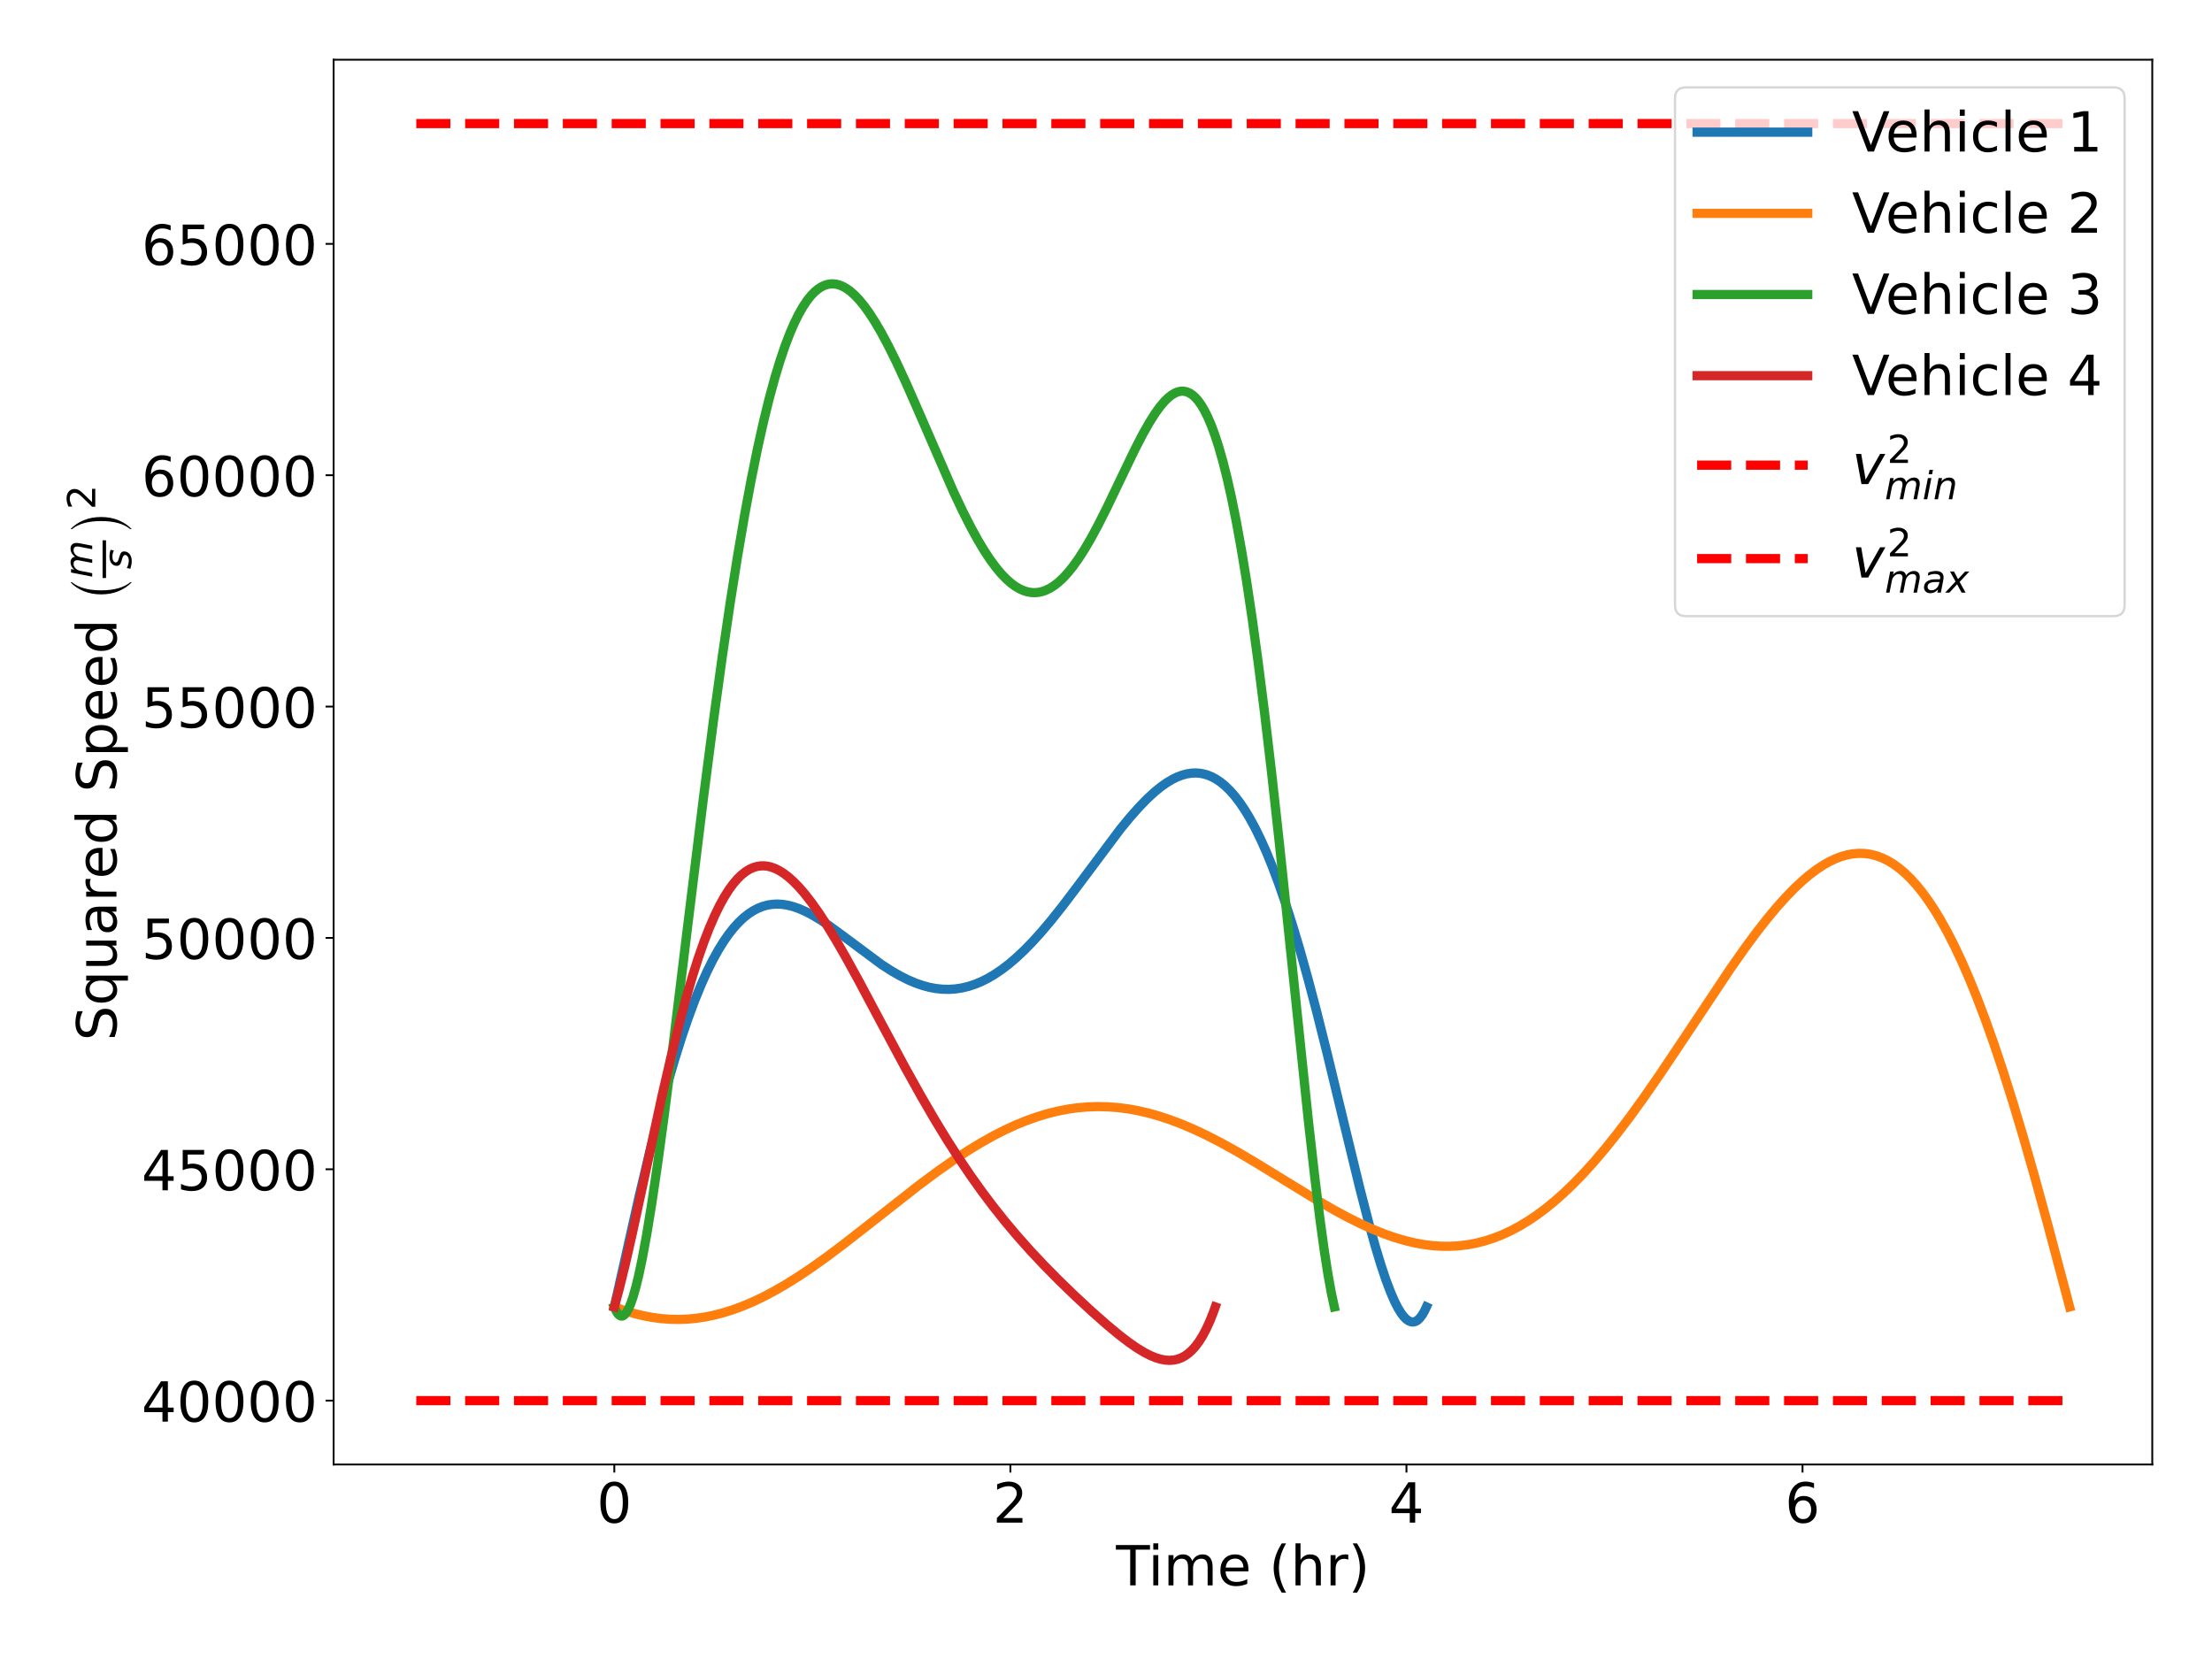 <?xml version="1.0" encoding="utf-8" standalone="no"?>
<!DOCTYPE svg PUBLIC "-//W3C//DTD SVG 1.1//EN"
  "http://www.w3.org/Graphics/SVG/1.1/DTD/svg11.dtd">
<!-- Created with matplotlib (https://matplotlib.org/) -->
<svg height="720pt" version="1.1" viewBox="0 0 959.976 720" width="959.976pt" xmlns="http://www.w3.org/2000/svg" xmlns:xlink="http://www.w3.org/1999/xlink">
 <defs>
  <style type="text/css">*{stroke-linecap:butt;stroke-linejoin:round;}</style>
 </defs>
 <g id="figure_1">
  <g id="patch_1">
   <path d="M 0 720 
L 959.976 720 
L 959.976 0 
L 0 0 
z
" style="fill:#ffffff;"/>
  </g>
  <g id="axes_1">
   <g id="patch_2">
    <path d="M 144.784 635.56 
L 934.056 635.56 
L 934.056 25.92 
L 144.784 25.92 
z
" style="fill:#ffffff;"/>
   </g>
   <g id="matplotlib.axis_1">
    <g id="xtick_1">
     <g id="line2d_1">
      <defs>
       <path d="M 0 0 
L 0 3.5 
" id="m6ebefacbad" style="stroke:#000000;stroke-width:0.8;"/>
      </defs>
      <g>
       <use style="stroke:#000000;stroke-width:0.8;" x="266.605" xlink:href="#m6ebefacbad" y="635.56"/>
      </g>
     </g>
     <g id="text_1">
      <!-- 0 -->
      <g transform="translate(258.97 660.796)scale(0.24 -0.24)">
       <defs>
        <path d="M 31.781 66.406 
Q 24.172 66.406 20.328 58.906 
Q 16.5 51.422 16.5 36.375 
Q 16.5 21.391 20.328 13.891 
Q 24.172 6.391 31.781 6.391 
Q 39.453 6.391 43.281 13.891 
Q 47.125 21.391 47.125 36.375 
Q 47.125 51.422 43.281 58.906 
Q 39.453 66.406 31.781 66.406 
z
M 31.781 74.219 
Q 44.047 74.219 50.516 64.516 
Q 56.984 54.828 56.984 36.375 
Q 56.984 17.969 50.516 8.266 
Q 44.047 -1.422 31.781 -1.422 
Q 19.531 -1.422 13.062 8.266 
Q 6.594 17.969 6.594 36.375 
Q 6.594 54.828 13.062 64.516 
Q 19.531 74.219 31.781 74.219 
z
" id="DejaVuSans-48"/>
       </defs>
       <use xlink:href="#DejaVuSans-48"/>
      </g>
     </g>
    </g>
    <g id="xtick_2">
     <g id="line2d_2">
      <g>
       <use style="stroke:#000000;stroke-width:0.8;" x="438.494" xlink:href="#m6ebefacbad" y="635.56"/>
      </g>
     </g>
     <g id="text_2">
      <!-- 2 -->
      <g transform="translate(430.859 660.796)scale(0.24 -0.24)">
       <defs>
        <path d="M 19.188 8.297 
L 53.609 8.297 
L 53.609 0 
L 7.328 0 
L 7.328 8.297 
Q 12.938 14.109 22.625 23.891 
Q 32.328 33.688 34.812 36.531 
Q 39.547 41.844 41.422 45.531 
Q 43.312 49.219 43.312 52.781 
Q 43.312 58.594 39.234 62.25 
Q 35.156 65.922 28.609 65.922 
Q 23.969 65.922 18.812 64.312 
Q 13.672 62.703 7.812 59.422 
L 7.812 69.391 
Q 13.766 71.781 18.938 73 
Q 24.125 74.219 28.422 74.219 
Q 39.75 74.219 46.484 68.547 
Q 53.219 62.891 53.219 53.422 
Q 53.219 48.922 51.531 44.891 
Q 49.859 40.875 45.406 35.406 
Q 44.188 33.984 37.641 27.219 
Q 31.109 20.453 19.188 8.297 
z
" id="DejaVuSans-50"/>
       </defs>
       <use xlink:href="#DejaVuSans-50"/>
      </g>
     </g>
    </g>
    <g id="xtick_3">
     <g id="line2d_3">
      <g>
       <use style="stroke:#000000;stroke-width:0.8;" x="610.383" xlink:href="#m6ebefacbad" y="635.56"/>
      </g>
     </g>
     <g id="text_3">
      <!-- 4 -->
      <g transform="translate(602.748 660.796)scale(0.24 -0.24)">
       <defs>
        <path d="M 37.797 64.312 
L 12.891 25.391 
L 37.797 25.391 
z
M 35.203 72.906 
L 47.609 72.906 
L 47.609 25.391 
L 58.016 25.391 
L 58.016 17.188 
L 47.609 17.188 
L 47.609 0 
L 37.797 0 
L 37.797 17.188 
L 4.891 17.188 
L 4.891 26.703 
z
" id="DejaVuSans-52"/>
       </defs>
       <use xlink:href="#DejaVuSans-52"/>
      </g>
     </g>
    </g>
    <g id="xtick_4">
     <g id="line2d_4">
      <g>
       <use style="stroke:#000000;stroke-width:0.8;" x="782.272" xlink:href="#m6ebefacbad" y="635.56"/>
      </g>
     </g>
     <g id="text_4">
      <!-- 6 -->
      <g transform="translate(774.637 660.796)scale(0.24 -0.24)">
       <defs>
        <path d="M 33.016 40.375 
Q 26.375 40.375 22.484 35.828 
Q 18.609 31.297 18.609 23.391 
Q 18.609 15.531 22.484 10.953 
Q 26.375 6.391 33.016 6.391 
Q 39.656 6.391 43.531 10.953 
Q 47.406 15.531 47.406 23.391 
Q 47.406 31.297 43.531 35.828 
Q 39.656 40.375 33.016 40.375 
z
M 52.594 71.297 
L 52.594 62.312 
Q 48.875 64.062 45.094 64.984 
Q 41.312 65.922 37.594 65.922 
Q 27.828 65.922 22.672 59.328 
Q 17.531 52.734 16.797 39.406 
Q 19.672 43.656 24.016 45.922 
Q 28.375 48.188 33.594 48.188 
Q 44.578 48.188 50.953 41.516 
Q 57.328 34.859 57.328 23.391 
Q 57.328 12.156 50.688 5.359 
Q 44.047 -1.422 33.016 -1.422 
Q 20.359 -1.422 13.672 8.266 
Q 6.984 17.969 6.984 36.375 
Q 6.984 53.656 15.188 63.938 
Q 23.391 74.219 37.203 74.219 
Q 40.922 74.219 44.703 73.484 
Q 48.484 72.75 52.594 71.297 
z
" id="DejaVuSans-54"/>
       </defs>
       <use xlink:href="#DejaVuSans-54"/>
      </g>
     </g>
    </g>
    <g id="text_5">
     <!-- Time (hr) -->
     <g transform="translate(484.344 688.024)scale(0.24 -0.24)">
      <defs>
       <path d="M -0.297 72.906 
L 61.375 72.906 
L 61.375 64.594 
L 35.5 64.594 
L 35.5 0 
L 25.594 0 
L 25.594 64.594 
L -0.297 64.594 
z
" id="DejaVuSans-84"/>
       <path d="M 9.422 54.688 
L 18.406 54.688 
L 18.406 0 
L 9.422 0 
z
M 9.422 75.984 
L 18.406 75.984 
L 18.406 64.594 
L 9.422 64.594 
z
" id="DejaVuSans-105"/>
       <path d="M 52 44.188 
Q 55.375 50.25 60.062 53.125 
Q 64.75 56 71.094 56 
Q 79.641 56 84.281 50.016 
Q 88.922 44.047 88.922 33.016 
L 88.922 0 
L 79.891 0 
L 79.891 32.719 
Q 79.891 40.578 77.094 44.375 
Q 74.312 48.188 68.609 48.188 
Q 61.625 48.188 57.562 43.547 
Q 53.516 38.922 53.516 30.906 
L 53.516 0 
L 44.484 0 
L 44.484 32.719 
Q 44.484 40.625 41.703 44.406 
Q 38.922 48.188 33.109 48.188 
Q 26.219 48.188 22.156 43.531 
Q 18.109 38.875 18.109 30.906 
L 18.109 0 
L 9.078 0 
L 9.078 54.688 
L 18.109 54.688 
L 18.109 46.188 
Q 21.188 51.219 25.484 53.609 
Q 29.781 56 35.688 56 
Q 41.656 56 45.828 52.969 
Q 50 49.953 52 44.188 
z
" id="DejaVuSans-109"/>
       <path d="M 56.203 29.594 
L 56.203 25.203 
L 14.891 25.203 
Q 15.484 15.922 20.484 11.062 
Q 25.484 6.203 34.422 6.203 
Q 39.594 6.203 44.453 7.469 
Q 49.312 8.734 54.109 11.281 
L 54.109 2.781 
Q 49.266 0.734 44.188 -0.344 
Q 39.109 -1.422 33.891 -1.422 
Q 20.797 -1.422 13.156 6.188 
Q 5.516 13.812 5.516 26.812 
Q 5.516 40.234 12.766 48.109 
Q 20.016 56 32.328 56 
Q 43.359 56 49.781 48.891 
Q 56.203 41.797 56.203 29.594 
z
M 47.219 32.234 
Q 47.125 39.594 43.094 43.984 
Q 39.062 48.391 32.422 48.391 
Q 24.906 48.391 20.391 44.141 
Q 15.875 39.891 15.188 32.172 
z
" id="DejaVuSans-101"/>
       <path id="DejaVuSans-32"/>
       <path d="M 31 75.875 
Q 24.469 64.656 21.281 53.656 
Q 18.109 42.672 18.109 31.391 
Q 18.109 20.125 21.312 9.062 
Q 24.516 -2 31 -13.188 
L 23.188 -13.188 
Q 15.875 -1.703 12.234 9.375 
Q 8.594 20.453 8.594 31.391 
Q 8.594 42.281 12.203 53.312 
Q 15.828 64.359 23.188 75.875 
z
" id="DejaVuSans-40"/>
       <path d="M 54.891 33.016 
L 54.891 0 
L 45.906 0 
L 45.906 32.719 
Q 45.906 40.484 42.875 44.328 
Q 39.844 48.188 33.797 48.188 
Q 26.516 48.188 22.312 43.547 
Q 18.109 38.922 18.109 30.906 
L 18.109 0 
L 9.078 0 
L 9.078 75.984 
L 18.109 75.984 
L 18.109 46.188 
Q 21.344 51.125 25.703 53.562 
Q 30.078 56 35.797 56 
Q 45.219 56 50.047 50.172 
Q 54.891 44.344 54.891 33.016 
z
" id="DejaVuSans-104"/>
       <path d="M 41.109 46.297 
Q 39.594 47.172 37.812 47.578 
Q 36.031 48 33.891 48 
Q 26.266 48 22.188 43.047 
Q 18.109 38.094 18.109 28.812 
L 18.109 0 
L 9.078 0 
L 9.078 54.688 
L 18.109 54.688 
L 18.109 46.188 
Q 20.953 51.172 25.484 53.578 
Q 30.031 56 36.531 56 
Q 37.453 56 38.578 55.875 
Q 39.703 55.766 41.062 55.516 
z
" id="DejaVuSans-114"/>
       <path d="M 8.016 75.875 
L 15.828 75.875 
Q 23.141 64.359 26.781 53.312 
Q 30.422 42.281 30.422 31.391 
Q 30.422 20.453 26.781 9.375 
Q 23.141 -1.703 15.828 -13.188 
L 8.016 -13.188 
Q 14.5 -2 17.703 9.062 
Q 20.906 20.125 20.906 31.391 
Q 20.906 42.672 17.703 53.656 
Q 14.5 64.656 8.016 75.875 
z
" id="DejaVuSans-41"/>
      </defs>
      <use xlink:href="#DejaVuSans-84"/>
      <use x="57.959" xlink:href="#DejaVuSans-105"/>
      <use x="85.742" xlink:href="#DejaVuSans-109"/>
      <use x="183.154" xlink:href="#DejaVuSans-101"/>
      <use x="244.678" xlink:href="#DejaVuSans-32"/>
      <use x="276.465" xlink:href="#DejaVuSans-40"/>
      <use x="315.479" xlink:href="#DejaVuSans-104"/>
      <use x="378.857" xlink:href="#DejaVuSans-114"/>
      <use x="419.971" xlink:href="#DejaVuSans-41"/>
     </g>
    </g>
   </g>
   <g id="matplotlib.axis_2">
    <g id="ytick_1">
     <g id="line2d_5">
      <defs>
       <path d="M 0 0 
L -3.5 0 
" id="mf8fb9ccfc4" style="stroke:#000000;stroke-width:0.8;"/>
      </defs>
      <g>
       <use style="stroke:#000000;stroke-width:0.8;" x="144.784" xlink:href="#mf8fb9ccfc4" y="607.849"/>
      </g>
     </g>
     <g id="text_6">
      <!-- 40000 -->
      <g transform="translate(61.434 616.967)scale(0.24 -0.24)">
       <use xlink:href="#DejaVuSans-52"/>
       <use x="63.623" xlink:href="#DejaVuSans-48"/>
       <use x="127.246" xlink:href="#DejaVuSans-48"/>
       <use x="190.869" xlink:href="#DejaVuSans-48"/>
       <use x="254.492" xlink:href="#DejaVuSans-48"/>
      </g>
     </g>
    </g>
    <g id="ytick_2">
     <g id="line2d_6">
      <g>
       <use style="stroke:#000000;stroke-width:0.8;" x="144.784" xlink:href="#mf8fb9ccfc4" y="507.447"/>
      </g>
     </g>
     <g id="text_7">
      <!-- 45000 -->
      <g transform="translate(61.434 516.565)scale(0.24 -0.24)">
       <defs>
        <path d="M 10.797 72.906 
L 49.516 72.906 
L 49.516 64.594 
L 19.828 64.594 
L 19.828 46.734 
Q 21.969 47.469 24.109 47.828 
Q 26.266 48.188 28.422 48.188 
Q 40.625 48.188 47.75 41.5 
Q 54.891 34.812 54.891 23.391 
Q 54.891 11.625 47.562 5.094 
Q 40.234 -1.422 26.906 -1.422 
Q 22.312 -1.422 17.547 -0.641 
Q 12.797 0.141 7.719 1.703 
L 7.719 11.625 
Q 12.109 9.234 16.797 8.062 
Q 21.484 6.891 26.703 6.891 
Q 35.156 6.891 40.078 11.328 
Q 45.016 15.766 45.016 23.391 
Q 45.016 31 40.078 35.438 
Q 35.156 39.891 26.703 39.891 
Q 22.75 39.891 18.812 39.016 
Q 14.891 38.141 10.797 36.281 
z
" id="DejaVuSans-53"/>
       </defs>
       <use xlink:href="#DejaVuSans-52"/>
       <use x="63.623" xlink:href="#DejaVuSans-53"/>
       <use x="127.246" xlink:href="#DejaVuSans-48"/>
       <use x="190.869" xlink:href="#DejaVuSans-48"/>
       <use x="254.492" xlink:href="#DejaVuSans-48"/>
      </g>
     </g>
    </g>
    <g id="ytick_3">
     <g id="line2d_7">
      <g>
       <use style="stroke:#000000;stroke-width:0.8;" x="144.784" xlink:href="#mf8fb9ccfc4" y="407.045"/>
      </g>
     </g>
     <g id="text_8">
      <!-- 50000 -->
      <g transform="translate(61.434 416.164)scale(0.24 -0.24)">
       <use xlink:href="#DejaVuSans-53"/>
       <use x="63.623" xlink:href="#DejaVuSans-48"/>
       <use x="127.246" xlink:href="#DejaVuSans-48"/>
       <use x="190.869" xlink:href="#DejaVuSans-48"/>
       <use x="254.492" xlink:href="#DejaVuSans-48"/>
      </g>
     </g>
    </g>
    <g id="ytick_4">
     <g id="line2d_8">
      <g>
       <use style="stroke:#000000;stroke-width:0.8;" x="144.784" xlink:href="#mf8fb9ccfc4" y="306.644"/>
      </g>
     </g>
     <g id="text_9">
      <!-- 55000 -->
      <g transform="translate(61.434 315.762)scale(0.24 -0.24)">
       <use xlink:href="#DejaVuSans-53"/>
       <use x="63.623" xlink:href="#DejaVuSans-53"/>
       <use x="127.246" xlink:href="#DejaVuSans-48"/>
       <use x="190.869" xlink:href="#DejaVuSans-48"/>
       <use x="254.492" xlink:href="#DejaVuSans-48"/>
      </g>
     </g>
    </g>
    <g id="ytick_5">
     <g id="line2d_9">
      <g>
       <use style="stroke:#000000;stroke-width:0.8;" x="144.784" xlink:href="#mf8fb9ccfc4" y="206.242"/>
      </g>
     </g>
     <g id="text_10">
      <!-- 60000 -->
      <g transform="translate(61.434 215.36)scale(0.24 -0.24)">
       <use xlink:href="#DejaVuSans-54"/>
       <use x="63.623" xlink:href="#DejaVuSans-48"/>
       <use x="127.246" xlink:href="#DejaVuSans-48"/>
       <use x="190.869" xlink:href="#DejaVuSans-48"/>
       <use x="254.492" xlink:href="#DejaVuSans-48"/>
      </g>
     </g>
    </g>
    <g id="ytick_6">
     <g id="line2d_10">
      <g>
       <use style="stroke:#000000;stroke-width:0.8;" x="144.784" xlink:href="#mf8fb9ccfc4" y="105.84"/>
      </g>
     </g>
     <g id="text_11">
      <!-- 65000 -->
      <g transform="translate(61.434 114.958)scale(0.24 -0.24)">
       <use xlink:href="#DejaVuSans-54"/>
       <use x="63.623" xlink:href="#DejaVuSans-53"/>
       <use x="127.246" xlink:href="#DejaVuSans-48"/>
       <use x="190.869" xlink:href="#DejaVuSans-48"/>
       <use x="254.492" xlink:href="#DejaVuSans-48"/>
      </g>
     </g>
    </g>
    <g id="text_12">
     <!-- Squared Speed $\left(\frac{m}{s}\right)^2$ -->
     <g transform="translate(50.714 451.7)rotate(-90)scale(0.24 -0.24)">
      <defs>
       <path d="M 53.516 70.516 
L 53.516 60.891 
Q 47.906 63.578 42.922 64.891 
Q 37.938 66.219 33.297 66.219 
Q 25.25 66.219 20.875 63.094 
Q 16.5 59.969 16.5 54.203 
Q 16.5 49.359 19.406 46.891 
Q 22.312 44.438 30.422 42.922 
L 36.375 41.703 
Q 47.406 39.594 52.656 34.297 
Q 57.906 29 57.906 20.125 
Q 57.906 9.516 50.797 4.047 
Q 43.703 -1.422 29.984 -1.422 
Q 24.812 -1.422 18.969 -0.25 
Q 13.141 0.922 6.891 3.219 
L 6.891 13.375 
Q 12.891 10.016 18.656 8.297 
Q 24.422 6.594 29.984 6.594 
Q 38.422 6.594 43.016 9.906 
Q 47.609 13.234 47.609 19.391 
Q 47.609 24.75 44.312 27.781 
Q 41.016 30.812 33.5 32.328 
L 27.484 33.5 
Q 16.453 35.688 11.516 40.375 
Q 6.594 45.062 6.594 53.422 
Q 6.594 63.094 13.406 68.656 
Q 20.219 74.219 32.172 74.219 
Q 37.312 74.219 42.625 73.281 
Q 47.953 72.359 53.516 70.516 
z
" id="DejaVuSans-83"/>
       <path d="M 14.797 27.297 
Q 14.797 17.391 18.875 11.75 
Q 22.953 6.109 30.078 6.109 
Q 37.203 6.109 41.297 11.75 
Q 45.406 17.391 45.406 27.297 
Q 45.406 37.203 41.297 42.844 
Q 37.203 48.484 30.078 48.484 
Q 22.953 48.484 18.875 42.844 
Q 14.797 37.203 14.797 27.297 
z
M 45.406 8.203 
Q 42.578 3.328 38.25 0.953 
Q 33.938 -1.422 27.875 -1.422 
Q 17.969 -1.422 11.734 6.484 
Q 5.516 14.406 5.516 27.297 
Q 5.516 40.188 11.734 48.094 
Q 17.969 56 27.875 56 
Q 33.938 56 38.25 53.625 
Q 42.578 51.266 45.406 46.391 
L 45.406 54.688 
L 54.391 54.688 
L 54.391 -20.797 
L 45.406 -20.797 
z
" id="DejaVuSans-113"/>
       <path d="M 8.5 21.578 
L 8.5 54.688 
L 17.484 54.688 
L 17.484 21.922 
Q 17.484 14.156 20.5 10.266 
Q 23.531 6.391 29.594 6.391 
Q 36.859 6.391 41.078 11.031 
Q 45.312 15.672 45.312 23.688 
L 45.312 54.688 
L 54.297 54.688 
L 54.297 0 
L 45.312 0 
L 45.312 8.406 
Q 42.047 3.422 37.719 1 
Q 33.406 -1.422 27.688 -1.422 
Q 18.266 -1.422 13.375 4.438 
Q 8.5 10.297 8.5 21.578 
z
M 31.109 56 
z
" id="DejaVuSans-117"/>
       <path d="M 34.281 27.484 
Q 23.391 27.484 19.188 25 
Q 14.984 22.516 14.984 16.5 
Q 14.984 11.719 18.141 8.906 
Q 21.297 6.109 26.703 6.109 
Q 34.188 6.109 38.703 11.406 
Q 43.219 16.703 43.219 25.484 
L 43.219 27.484 
z
M 52.203 31.203 
L 52.203 0 
L 43.219 0 
L 43.219 8.297 
Q 40.141 3.328 35.547 0.953 
Q 30.953 -1.422 24.312 -1.422 
Q 15.922 -1.422 10.953 3.297 
Q 6 8.016 6 15.922 
Q 6 25.141 12.172 29.828 
Q 18.359 34.516 30.609 34.516 
L 43.219 34.516 
L 43.219 35.406 
Q 43.219 41.609 39.141 45 
Q 35.062 48.391 27.688 48.391 
Q 23 48.391 18.547 47.266 
Q 14.109 46.141 10.016 43.891 
L 10.016 52.203 
Q 14.938 54.109 19.578 55.047 
Q 24.219 56 28.609 56 
Q 40.484 56 46.344 49.844 
Q 52.203 43.703 52.203 31.203 
z
" id="DejaVuSans-97"/>
       <path d="M 45.406 46.391 
L 45.406 75.984 
L 54.391 75.984 
L 54.391 0 
L 45.406 0 
L 45.406 8.203 
Q 42.578 3.328 38.25 0.953 
Q 33.938 -1.422 27.875 -1.422 
Q 17.969 -1.422 11.734 6.484 
Q 5.516 14.406 5.516 27.297 
Q 5.516 40.188 11.734 48.094 
Q 17.969 56 27.875 56 
Q 33.938 56 38.25 53.625 
Q 42.578 51.266 45.406 46.391 
z
M 14.797 27.297 
Q 14.797 17.391 18.875 11.75 
Q 22.953 6.109 30.078 6.109 
Q 37.203 6.109 41.297 11.75 
Q 45.406 17.391 45.406 27.297 
Q 45.406 37.203 41.297 42.844 
Q 37.203 48.484 30.078 48.484 
Q 22.953 48.484 18.875 42.844 
Q 14.797 37.203 14.797 27.297 
z
" id="DejaVuSans-100"/>
       <path d="M 18.109 8.203 
L 18.109 -20.797 
L 9.078 -20.797 
L 9.078 54.688 
L 18.109 54.688 
L 18.109 46.391 
Q 20.953 51.266 25.266 53.625 
Q 29.594 56 35.594 56 
Q 45.562 56 51.781 48.094 
Q 58.016 40.188 58.016 27.297 
Q 58.016 14.406 51.781 6.484 
Q 45.562 -1.422 35.594 -1.422 
Q 29.594 -1.422 25.266 0.953 
Q 20.953 3.328 18.109 8.203 
z
M 48.688 27.297 
Q 48.688 37.203 44.609 42.844 
Q 40.531 48.484 33.406 48.484 
Q 26.266 48.484 22.188 42.844 
Q 18.109 37.203 18.109 27.297 
Q 18.109 17.391 22.188 11.75 
Q 26.266 6.109 33.406 6.109 
Q 40.531 6.109 44.609 11.75 
Q 48.688 17.391 48.688 27.297 
z
" id="DejaVuSans-112"/>
       <path d="M 38.203 -13.406 
L 38.203 -16.406 
Q 27 -5.797 20.453 9.844 
Q 13.906 25.5 13.906 45.094 
Q 13.906 64.406 20.453 80.25 
Q 27 96.094 38.203 106.594 
L 38.203 103.594 
Q 22 83.797 22 45.094 
Q 22 6.406 38.203 -13.406 
z
" id="STIXSizeOneSym-Regular-40"/>
       <path d="M 89.797 33.016 
L 83.406 0 
L 74.422 0 
L 80.719 32.719 
Q 81.109 34.812 81.297 36.328 
Q 81.5 37.844 81.5 38.922 
Q 81.5 43.312 79.047 45.75 
Q 76.609 48.188 72.219 48.188 
Q 65.672 48.188 60.547 43.281 
Q 55.422 38.375 53.906 30.516 
L 47.906 0 
L 38.922 0 
L 45.312 32.719 
Q 45.703 34.516 45.891 36.047 
Q 46.094 37.594 46.094 38.812 
Q 46.094 43.266 43.656 45.719 
Q 41.219 48.188 36.922 48.188 
Q 30.281 48.188 25.141 43.281 
Q 20.016 38.375 18.5 30.516 
L 12.5 0 
L 3.516 0 
L 14.203 54.688 
L 23.188 54.688 
L 21.484 46.188 
Q 25.141 50.984 30.047 53.484 
Q 34.969 56 40.578 56 
Q 46.531 56 50.359 52.875 
Q 54.203 49.75 54.984 44.188 
Q 59.078 49.953 64.469 52.969 
Q 69.875 56 75.875 56 
Q 82.906 56 86.734 51.953 
Q 90.578 47.906 90.578 40.484 
Q 90.578 38.875 90.375 36.938 
Q 90.188 35.016 89.797 33.016 
z
" id="DejaVuSans-Oblique-109"/>
       <path d="M 50 53.078 
L 48.297 44.578 
Q 44.734 46.531 40.766 47.5 
Q 36.812 48.484 32.625 48.484 
Q 25.531 48.484 21.453 46.062 
Q 17.391 43.656 17.391 39.5 
Q 17.391 34.672 26.859 32.078 
Q 27.594 31.891 27.938 31.781 
L 30.812 30.906 
Q 39.797 28.422 42.797 25.688 
Q 45.797 22.953 45.797 18.219 
Q 45.797 9.516 38.891 4.047 
Q 31.984 -1.422 20.797 -1.422 
Q 16.453 -1.422 11.672 -0.578 
Q 6.891 0.25 1.125 2 
L 2.875 11.281 
Q 7.812 8.734 12.594 7.422 
Q 17.391 6.109 21.781 6.109 
Q 28.375 6.109 32.5 8.938 
Q 36.625 11.766 36.625 16.109 
Q 36.625 20.797 25.781 23.688 
L 24.859 23.922 
L 21.781 24.703 
Q 14.938 26.516 11.766 29.469 
Q 8.594 32.422 8.594 37.016 
Q 8.594 45.75 15.156 50.875 
Q 21.734 56 33.016 56 
Q 37.453 56 41.672 55.266 
Q 45.906 54.547 50 53.078 
z
" id="DejaVuSans-Oblique-115"/>
       <path d="M 8.594 103.594 
L 8.594 106.594 
Q 19.797 96 26.344 80.344 
Q 32.906 64.703 32.906 45.094 
Q 32.906 25.797 26.344 9.938 
Q 19.797 -5.906 8.594 -16.406 
L 8.594 -13.406 
Q 24.797 6.406 24.797 45.094 
Q 24.797 83.797 8.594 103.594 
z
" id="STIXSizeOneSym-Regular-41"/>
      </defs>
      <use transform="translate(0 0.766)" xlink:href="#DejaVuSans-83"/>
      <use transform="translate(63.477 0.766)" xlink:href="#DejaVuSans-113"/>
      <use transform="translate(126.953 0.766)" xlink:href="#DejaVuSans-117"/>
      <use transform="translate(190.332 0.766)" xlink:href="#DejaVuSans-97"/>
      <use transform="translate(251.611 0.766)" xlink:href="#DejaVuSans-114"/>
      <use transform="translate(292.725 0.766)" xlink:href="#DejaVuSans-101"/>
      <use transform="translate(354.248 0.766)" xlink:href="#DejaVuSans-100"/>
      <use transform="translate(417.725 0.766)" xlink:href="#DejaVuSans-32"/>
      <use transform="translate(449.512 0.766)" xlink:href="#DejaVuSans-83"/>
      <use transform="translate(512.988 0.766)" xlink:href="#DejaVuSans-112"/>
      <use transform="translate(576.465 0.766)" xlink:href="#DejaVuSans-101"/>
      <use transform="translate(637.988 0.766)" xlink:href="#DejaVuSans-101"/>
      <use transform="translate(699.512 0.766)" xlink:href="#DejaVuSans-100"/>
      <use transform="translate(762.988 0.766)" xlink:href="#DejaVuSans-32"/>
      <use transform="translate(794.775 -12.133)scale(0.9)" xlink:href="#STIXSizeOneSym-Regular-40"/>
      <use transform="translate(836.873 44.562)scale(0.7)" xlink:href="#DejaVuSans-Oblique-109"/>
      <use transform="translate(852.873 -25.887)scale(0.7)" xlink:href="#DejaVuSans-Oblique-115"/>
      <use transform="translate(917.562 -12.133)scale(0.9)" xlink:href="#STIXSizeOneSym-Regular-41"/>
      <use transform="translate(960.617 39.047)scale(0.7)" xlink:href="#DejaVuSans-50"/>
      <path d="M 836.873 19.562 
L 836.873 25.812 
L 905.062 25.812 
L 905.062 19.562 
L 836.873 19.562 
z
"/>
     </g>
    </g>
   </g>
   <g id="line2d_11">
    <path clip-path="url(#pcd5ad8606f)" d="M 266.605 567.186 
L 277.53 518.54 
L 282.112 499.333 
L 285.989 484.039 
L 289.513 471.034 
L 292.685 460.134 
L 295.857 450.043 
L 298.677 441.775 
L 301.496 434.183 
L 304.316 427.27 
L 306.783 421.779 
L 309.25 416.803 
L 311.717 412.335 
L 314.184 408.365 
L 316.299 405.348 
L 318.413 402.679 
L 320.528 400.347 
L 322.643 398.341 
L 324.757 396.649 
L 326.872 395.259 
L 328.987 394.157 
L 331.101 393.33 
L 333.216 392.763 
L 335.331 392.443 
L 337.445 392.354 
L 339.56 392.481 
L 341.675 392.81 
L 344.142 393.428 
L 346.609 394.276 
L 349.428 395.496 
L 352.6 397.145 
L 356.125 399.264 
L 360.001 401.867 
L 364.936 405.461 
L 382.558 418.567 
L 386.787 421.298 
L 390.664 423.53 
L 394.188 425.293 
L 397.36 426.636 
L 400.532 427.73 
L 403.352 428.478 
L 406.171 429.005 
L 408.991 429.303 
L 411.81 429.364 
L 414.63 429.183 
L 417.449 428.756 
L 420.269 428.082 
L 423.088 427.16 
L 425.908 425.99 
L 428.727 424.575 
L 431.547 422.919 
L 434.719 420.774 
L 437.891 418.342 
L 441.063 415.633 
L 444.587 412.318 
L 448.112 408.703 
L 451.989 404.412 
L 456.218 399.401 
L 461.152 393.196 
L 467.144 385.286 
L 486.175 359.862 
L 490.405 354.711 
L 494.282 350.331 
L 497.806 346.701 
L 500.978 343.774 
L 503.797 341.48 
L 506.265 339.736 
L 508.732 338.26 
L 510.846 337.224 
L 512.961 336.414 
L 515.076 335.842 
L 517.19 335.522 
L 518.952 335.457 
L 520.715 335.582 
L 522.477 335.904 
L 524.239 336.43 
L 526.001 337.167 
L 527.763 338.12 
L 529.526 339.296 
L 531.64 341.009 
L 533.755 343.06 
L 535.87 345.455 
L 537.984 348.204 
L 540.099 351.312 
L 542.214 354.784 
L 544.681 359.299 
L 547.148 364.318 
L 549.615 369.842 
L 552.082 375.868 
L 554.901 383.364 
L 557.721 391.493 
L 560.893 401.37 
L 564.065 411.98 
L 567.589 424.56 
L 571.466 439.243 
L 576.048 457.511 
L 582.744 485.259 
L 590.146 515.714 
L 594.022 530.715 
L 596.842 540.852 
L 599.309 548.999 
L 601.424 555.319 
L 603.538 560.912 
L 605.301 564.933 
L 606.71 567.679 
L 608.12 569.965 
L 609.177 571.353 
L 610.235 572.44 
L 611.292 573.209 
L 612.349 573.641 
L 613.054 573.731 
L 613.759 573.656 
L 614.464 573.41 
L 615.169 572.986 
L 616.226 572.003 
L 617.284 570.584 
L 618.341 568.706 
L 619.046 567.186 
L 619.046 567.186 
" style="fill:none;stroke:#1f77b4;stroke-linecap:square;stroke-width:4;"/>
   </g>
   <g id="line2d_12">
    <path clip-path="url(#pcd5ad8606f)" d="M 266.605 567.186 
L 271.026 568.775 
L 275.447 570.101 
L 279.236 571.02 
L 283.026 571.734 
L 286.815 572.239 
L 290.604 572.532 
L 294.394 572.612 
L 298.183 572.481 
L 301.973 572.138 
L 305.762 571.586 
L 309.552 570.829 
L 313.341 569.871 
L 317.762 568.506 
L 322.183 566.886 
L 326.604 565.021 
L 331.025 562.924 
L 336.078 560.263 
L 341.13 557.342 
L 346.815 553.776 
L 352.499 549.95 
L 358.815 545.442 
L 366.393 539.755 
L 376.499 531.867 
L 398.604 514.505 
L 406.814 508.402 
L 413.762 503.525 
L 420.077 499.378 
L 425.762 495.918 
L 430.814 493.083 
L 435.867 490.494 
L 440.919 488.17 
L 445.34 486.364 
L 449.761 484.78 
L 454.182 483.424 
L 458.603 482.304 
L 463.025 481.423 
L 467.446 480.785 
L 471.867 480.391 
L 476.288 480.241 
L 480.709 480.334 
L 485.13 480.668 
L 489.551 481.237 
L 493.972 482.038 
L 498.393 483.062 
L 502.814 484.301 
L 507.866 485.969 
L 512.919 487.889 
L 517.972 490.042 
L 523.656 492.718 
L 529.972 495.967 
L 536.919 499.821 
L 545.129 504.659 
L 557.129 512.035 
L 571.024 520.531 
L 578.603 524.914 
L 584.919 528.328 
L 590.603 531.158 
L 595.655 533.441 
L 600.708 535.474 
L 605.129 537.024 
L 609.55 538.338 
L 613.971 539.399 
L 617.76 540.093 
L 621.55 540.578 
L 625.339 540.843 
L 629.129 540.879 
L 632.918 540.678 
L 636.708 540.233 
L 640.497 539.536 
L 644.287 538.583 
L 648.076 537.367 
L 651.866 535.886 
L 655.655 534.137 
L 659.444 532.118 
L 663.234 529.829 
L 667.023 527.271 
L 670.813 524.445 
L 674.602 521.355 
L 678.392 518.005 
L 682.813 513.778 
L 687.234 509.217 
L 691.655 504.337 
L 696.707 498.391 
L 701.76 492.08 
L 707.444 484.586 
L 713.128 476.727 
L 720.076 466.719 
L 728.918 453.533 
L 751.023 420.33 
L 757.339 411.357 
L 762.391 404.525 
L 766.812 398.867 
L 771.233 393.562 
L 775.023 389.337 
L 778.812 385.446 
L 781.97 382.484 
L 785.128 379.797 
L 788.286 377.405 
L 791.444 375.328 
L 793.97 373.906 
L 796.496 372.708 
L 799.023 371.744 
L 801.549 371.021 
L 804.075 370.551 
L 806.602 370.341 
L 809.128 370.4 
L 811.654 370.737 
L 814.18 371.359 
L 816.707 372.275 
L 819.233 373.49 
L 821.759 375.013 
L 824.286 376.848 
L 826.812 379.002 
L 829.338 381.48 
L 831.865 384.286 
L 834.391 387.424 
L 836.917 390.896 
L 839.443 394.706 
L 841.97 398.854 
L 845.128 404.517 
L 848.286 410.709 
L 851.443 417.426 
L 854.601 424.663 
L 857.759 432.412 
L 861.549 442.369 
L 865.338 453.019 
L 869.128 464.331 
L 873.549 478.31 
L 877.97 493.056 
L 883.022 510.727 
L 888.706 531.45 
L 896.285 559.978 
L 898.18 567.186 
L 898.18 567.186 
" style="fill:none;stroke:#ff7f0e;stroke-linecap:square;stroke-width:4;"/>
   </g>
   <g id="line2d_13">
    <path clip-path="url(#pcd5ad8606f)" d="M 266.605 567.186 
L 267.542 569.236 
L 268.167 570.182 
L 268.792 570.808 
L 269.417 571.123 
L 270.042 571.141 
L 270.667 570.872 
L 271.292 570.327 
L 271.917 569.517 
L 272.854 567.827 
L 273.792 565.598 
L 274.729 562.863 
L 275.979 558.482 
L 277.229 553.33 
L 278.791 545.907 
L 280.666 535.722 
L 282.854 522.333 
L 285.353 505.399 
L 288.166 484.736 
L 291.916 455.347 
L 298.165 404.138 
L 305.352 345.735 
L 309.727 312.016 
L 313.477 284.794 
L 316.914 261.453 
L 320.039 241.707 
L 323.164 223.452 
L 325.976 208.343 
L 328.788 194.511 
L 331.288 183.297 
L 333.788 173.101 
L 336.288 163.916 
L 338.475 156.701 
L 340.663 150.24 
L 342.85 144.521 
L 344.725 140.197 
L 346.6 136.395 
L 348.475 133.103 
L 350.35 130.308 
L 351.912 128.349 
L 353.475 126.718 
L 355.037 125.407 
L 356.599 124.405 
L 358.162 123.706 
L 359.724 123.298 
L 361.287 123.174 
L 362.849 123.323 
L 364.411 123.736 
L 365.974 124.403 
L 367.536 125.314 
L 369.099 126.459 
L 370.974 128.127 
L 372.848 130.1 
L 375.036 132.763 
L 377.223 135.789 
L 379.723 139.652 
L 382.535 144.466 
L 385.66 150.322 
L 389.097 157.283 
L 393.16 166.062 
L 398.159 177.428 
L 413.784 213.352 
L 417.846 221.936 
L 421.283 228.712 
L 424.408 234.403 
L 427.22 239.087 
L 429.72 242.867 
L 432.22 246.255 
L 434.407 248.878 
L 436.595 251.166 
L 438.782 253.104 
L 440.657 254.477 
L 442.532 255.577 
L 444.407 256.399 
L 445.969 256.867 
L 447.532 257.137 
L 449.094 257.206 
L 450.656 257.074 
L 452.219 256.741 
L 453.781 256.207 
L 455.656 255.302 
L 457.531 254.114 
L 459.406 252.645 
L 461.281 250.904 
L 463.468 248.537 
L 465.656 245.825 
L 468.155 242.326 
L 470.655 238.433 
L 473.468 233.629 
L 476.592 227.839 
L 480.342 220.4 
L 485.967 208.659 
L 492.529 195.032 
L 495.966 188.383 
L 498.779 183.406 
L 501.279 179.449 
L 503.466 176.426 
L 505.341 174.215 
L 506.903 172.673 
L 508.466 171.431 
L 510.028 170.514 
L 511.278 170.031 
L 512.528 169.784 
L 513.778 169.786 
L 515.028 170.049 
L 516.278 170.586 
L 517.528 171.409 
L 518.778 172.529 
L 520.027 173.957 
L 521.277 175.706 
L 522.527 177.786 
L 524.09 180.866 
L 525.652 184.497 
L 527.215 188.697 
L 528.777 193.482 
L 530.652 200.015 
L 532.527 207.429 
L 534.402 215.741 
L 536.589 226.585 
L 538.776 238.668 
L 540.964 251.985 
L 543.464 268.685 
L 545.963 286.91 
L 548.776 309.126 
L 551.901 335.73 
L 555.338 366.943 
L 560.025 411.732 
L 567.837 486.579 
L 570.65 511.407 
L 572.837 529.091 
L 574.712 542.734 
L 576.274 552.788 
L 577.837 561.432 
L 579.087 567.186 
L 579.087 567.186 
" style="fill:none;stroke:#2ca02c;stroke-linecap:square;stroke-width:4;"/>
   </g>
   <g id="line2d_14">
    <path clip-path="url(#pcd5ad8606f)" d="M 266.605 567.186 
L 268.691 559.508 
L 271.299 548.934 
L 274.429 535.219 
L 279.124 513.5 
L 287.209 476.06 
L 291.121 459.063 
L 294.511 445.315 
L 297.641 433.584 
L 300.51 423.723 
L 303.118 415.542 
L 305.466 408.84 
L 307.813 402.773 
L 310.16 397.348 
L 312.247 393.061 
L 314.333 389.275 
L 316.42 385.982 
L 318.245 383.499 
L 320.071 381.379 
L 321.897 379.613 
L 323.722 378.192 
L 325.287 377.241 
L 326.852 376.529 
L 328.417 376.049 
L 329.982 375.794 
L 331.547 375.754 
L 333.112 375.924 
L 334.677 376.294 
L 336.502 376.969 
L 338.328 377.893 
L 340.154 379.052 
L 342.24 380.65 
L 344.327 382.52 
L 346.674 384.923 
L 349.282 387.937 
L 352.151 391.625 
L 355.281 396.043 
L 358.671 401.227 
L 362.584 407.636 
L 367.017 415.33 
L 372.755 425.763 
L 382.144 443.386 
L 392.838 463.338 
L 399.619 475.519 
L 405.618 485.833 
L 411.095 494.809 
L 416.311 502.937 
L 421.266 510.265 
L 426.222 517.213 
L 431.177 523.791 
L 436.393 530.337 
L 441.61 536.526 
L 447.087 542.681 
L 453.085 549.074 
L 459.606 555.683 
L 466.648 562.499 
L 473.95 569.263 
L 480.471 575.014 
L 485.687 579.34 
L 489.86 582.537 
L 493.511 585.062 
L 496.641 586.953 
L 499.249 588.283 
L 501.597 589.245 
L 503.683 589.878 
L 505.77 590.265 
L 507.595 590.372 
L 509.421 590.234 
L 510.986 589.894 
L 512.551 589.328 
L 514.116 588.512 
L 515.68 587.419 
L 517.245 586.022 
L 518.81 584.29 
L 520.375 582.19 
L 521.94 579.688 
L 523.505 576.745 
L 525.07 573.321 
L 526.634 569.372 
L 527.417 567.186 
L 527.417 567.186 
" style="fill:none;stroke:#d62728;stroke-linecap:square;stroke-width:4;"/>
   </g>
   <g id="line2d_15">
    <path clip-path="url(#pcd5ad8606f)" d="M 180.66 607.849 
L 898.18 607.849 
" style="fill:none;stroke:#ff0000;stroke-dasharray:14.8,6.4;stroke-dashoffset:0;stroke-width:4;"/>
   </g>
   <g id="line2d_16">
    <path clip-path="url(#pcd5ad8606f)" d="M 180.66 53.631 
L 898.18 53.631 
" style="fill:none;stroke:#ff0000;stroke-dasharray:14.8,6.4;stroke-dashoffset:0;stroke-width:4;"/>
   </g>
   <g id="patch_3">
    <path d="M 144.784 635.56 
L 144.784 25.92 
" style="fill:none;stroke:#000000;stroke-linecap:square;stroke-linejoin:miter;stroke-width:0.8;"/>
   </g>
   <g id="patch_4">
    <path d="M 934.056 635.56 
L 934.056 25.92 
" style="fill:none;stroke:#000000;stroke-linecap:square;stroke-linejoin:miter;stroke-width:0.8;"/>
   </g>
   <g id="patch_5">
    <path d="M 144.784 635.56 
L 934.056 635.56 
" style="fill:none;stroke:#000000;stroke-linecap:square;stroke-linejoin:miter;stroke-width:0.8;"/>
   </g>
   <g id="patch_6">
    <path d="M 144.784 25.92 
L 934.056 25.92 
" style="fill:none;stroke:#000000;stroke-linecap:square;stroke-linejoin:miter;stroke-width:0.8;"/>
   </g>
   <g id="legend_1">
    <g id="patch_7">
     <path d="M 731.725 267.39 
L 917.256 267.39 
Q 922.056 267.39 922.056 262.59 
L 922.056 42.72 
Q 922.056 37.92 917.256 37.92 
L 731.725 37.92 
Q 726.925 37.92 726.925 42.72 
L 726.925 262.59 
Q 726.925 267.39 731.725 267.39 
z
" style="fill:#ffffff;opacity:0.8;stroke:#cccccc;stroke-linejoin:miter;"/>
    </g>
    <g id="line2d_17">
     <path d="M 736.525 57.356 
L 784.525 57.356 
" style="fill:none;stroke:#1f77b4;stroke-linecap:square;stroke-width:4;"/>
    </g>
    <g id="line2d_18"/>
    <g id="text_13">
     <!-- Vehicle 1 -->
     <g transform="translate(803.725 65.756)scale(0.24 -0.24)">
      <defs>
       <path d="M 28.609 0 
L 0.781 72.906 
L 11.078 72.906 
L 34.188 11.531 
L 57.328 72.906 
L 67.578 72.906 
L 39.797 0 
z
" id="DejaVuSans-86"/>
       <path d="M 48.781 52.594 
L 48.781 44.188 
Q 44.969 46.297 41.141 47.344 
Q 37.312 48.391 33.406 48.391 
Q 24.656 48.391 19.812 42.844 
Q 14.984 37.312 14.984 27.297 
Q 14.984 17.281 19.812 11.734 
Q 24.656 6.203 33.406 6.203 
Q 37.312 6.203 41.141 7.25 
Q 44.969 8.297 48.781 10.406 
L 48.781 2.094 
Q 45.016 0.344 40.984 -0.531 
Q 36.969 -1.422 32.422 -1.422 
Q 20.062 -1.422 12.781 6.344 
Q 5.516 14.109 5.516 27.297 
Q 5.516 40.672 12.859 48.328 
Q 20.219 56 33.016 56 
Q 37.156 56 41.109 55.141 
Q 45.062 54.297 48.781 52.594 
z
" id="DejaVuSans-99"/>
       <path d="M 9.422 75.984 
L 18.406 75.984 
L 18.406 0 
L 9.422 0 
z
" id="DejaVuSans-108"/>
       <path d="M 12.406 8.297 
L 28.516 8.297 
L 28.516 63.922 
L 10.984 60.406 
L 10.984 69.391 
L 28.422 72.906 
L 38.281 72.906 
L 38.281 8.297 
L 54.391 8.297 
L 54.391 0 
L 12.406 0 
z
" id="DejaVuSans-49"/>
      </defs>
      <use xlink:href="#DejaVuSans-86"/>
      <use x="60.658" xlink:href="#DejaVuSans-101"/>
      <use x="122.182" xlink:href="#DejaVuSans-104"/>
      <use x="185.561" xlink:href="#DejaVuSans-105"/>
      <use x="213.344" xlink:href="#DejaVuSans-99"/>
      <use x="268.324" xlink:href="#DejaVuSans-108"/>
      <use x="296.107" xlink:href="#DejaVuSans-101"/>
      <use x="357.631" xlink:href="#DejaVuSans-32"/>
      <use x="389.418" xlink:href="#DejaVuSans-49"/>
     </g>
    </g>
    <g id="line2d_19">
     <path d="M 736.525 92.584 
L 784.525 92.584 
" style="fill:none;stroke:#ff7f0e;stroke-linecap:square;stroke-width:4;"/>
    </g>
    <g id="line2d_20"/>
    <g id="text_14">
     <!-- Vehicle 2 -->
     <g transform="translate(803.725 100.984)scale(0.24 -0.24)">
      <use xlink:href="#DejaVuSans-86"/>
      <use x="60.658" xlink:href="#DejaVuSans-101"/>
      <use x="122.182" xlink:href="#DejaVuSans-104"/>
      <use x="185.561" xlink:href="#DejaVuSans-105"/>
      <use x="213.344" xlink:href="#DejaVuSans-99"/>
      <use x="268.324" xlink:href="#DejaVuSans-108"/>
      <use x="296.107" xlink:href="#DejaVuSans-101"/>
      <use x="357.631" xlink:href="#DejaVuSans-32"/>
      <use x="389.418" xlink:href="#DejaVuSans-50"/>
     </g>
    </g>
    <g id="line2d_21">
     <path d="M 736.525 127.811 
L 784.525 127.811 
" style="fill:none;stroke:#2ca02c;stroke-linecap:square;stroke-width:4;"/>
    </g>
    <g id="line2d_22"/>
    <g id="text_15">
     <!-- Vehicle 3 -->
     <g transform="translate(803.725 136.211)scale(0.24 -0.24)">
      <defs>
       <path d="M 40.578 39.312 
Q 47.656 37.797 51.625 33 
Q 55.609 28.219 55.609 21.188 
Q 55.609 10.406 48.188 4.484 
Q 40.766 -1.422 27.094 -1.422 
Q 22.516 -1.422 17.656 -0.516 
Q 12.797 0.391 7.625 2.203 
L 7.625 11.719 
Q 11.719 9.328 16.594 8.109 
Q 21.484 6.891 26.812 6.891 
Q 36.078 6.891 40.938 10.547 
Q 45.797 14.203 45.797 21.188 
Q 45.797 27.641 41.281 31.266 
Q 36.766 34.906 28.719 34.906 
L 20.219 34.906 
L 20.219 43.016 
L 29.109 43.016 
Q 36.375 43.016 40.234 45.922 
Q 44.094 48.828 44.094 54.297 
Q 44.094 59.906 40.109 62.906 
Q 36.141 65.922 28.719 65.922 
Q 24.656 65.922 20.016 65.031 
Q 15.375 64.156 9.812 62.312 
L 9.812 71.094 
Q 15.438 72.656 20.344 73.438 
Q 25.25 74.219 29.594 74.219 
Q 40.828 74.219 47.359 69.109 
Q 53.906 64.016 53.906 55.328 
Q 53.906 49.266 50.438 45.094 
Q 46.969 40.922 40.578 39.312 
z
" id="DejaVuSans-51"/>
      </defs>
      <use xlink:href="#DejaVuSans-86"/>
      <use x="60.658" xlink:href="#DejaVuSans-101"/>
      <use x="122.182" xlink:href="#DejaVuSans-104"/>
      <use x="185.561" xlink:href="#DejaVuSans-105"/>
      <use x="213.344" xlink:href="#DejaVuSans-99"/>
      <use x="268.324" xlink:href="#DejaVuSans-108"/>
      <use x="296.107" xlink:href="#DejaVuSans-101"/>
      <use x="357.631" xlink:href="#DejaVuSans-32"/>
      <use x="389.418" xlink:href="#DejaVuSans-51"/>
     </g>
    </g>
    <g id="line2d_23">
     <path d="M 736.525 163.039 
L 784.525 163.039 
" style="fill:none;stroke:#d62728;stroke-linecap:square;stroke-width:4;"/>
    </g>
    <g id="line2d_24"/>
    <g id="text_16">
     <!-- Vehicle 4 -->
     <g transform="translate(803.725 171.439)scale(0.24 -0.24)">
      <use xlink:href="#DejaVuSans-86"/>
      <use x="60.658" xlink:href="#DejaVuSans-101"/>
      <use x="122.182" xlink:href="#DejaVuSans-104"/>
      <use x="185.561" xlink:href="#DejaVuSans-105"/>
      <use x="213.344" xlink:href="#DejaVuSans-99"/>
      <use x="268.324" xlink:href="#DejaVuSans-108"/>
      <use x="296.107" xlink:href="#DejaVuSans-101"/>
      <use x="357.631" xlink:href="#DejaVuSans-32"/>
      <use x="389.418" xlink:href="#DejaVuSans-52"/>
     </g>
    </g>
    <g id="line2d_25">
     <path d="M 736.525 201.87 
L 784.525 201.87 
" style="fill:none;stroke:#ff0000;stroke-dasharray:14.8,6.4;stroke-dashoffset:0;stroke-width:4;"/>
    </g>
    <g id="line2d_26"/>
    <g id="text_17">
     <!-- $v^2_{min}$ -->
     <g transform="translate(803.725 210.27)scale(0.24 -0.24)">
      <defs>
       <path d="M 7.172 54.688 
L 16.703 54.688 
L 24.703 8.203 
L 50.875 54.688 
L 60.406 54.688 
L 29.297 0 
L 17.188 0 
z
" id="DejaVuSans-Oblique-118"/>
       <path d="M 18.312 75.984 
L 27.297 75.984 
L 25.094 64.594 
L 16.109 64.594 
z
M 14.203 54.688 
L 23.188 54.688 
L 12.5 0 
L 3.516 0 
z
" id="DejaVuSans-Oblique-105"/>
       <path d="M 55.719 33.016 
L 49.312 0 
L 40.281 0 
L 46.688 32.672 
Q 47.125 34.969 47.359 36.719 
Q 47.609 38.484 47.609 39.5 
Q 47.609 43.609 45.016 45.891 
Q 42.438 48.188 37.797 48.188 
Q 30.562 48.188 25.344 43.375 
Q 20.125 38.578 18.5 30.328 
L 12.5 0 
L 3.516 0 
L 14.109 54.688 
L 23.094 54.688 
L 21.297 46.094 
Q 25.047 50.828 30.312 53.406 
Q 35.594 56 41.406 56 
Q 48.641 56 52.609 52.094 
Q 56.594 48.188 56.594 41.109 
Q 56.594 39.359 56.375 37.359 
Q 56.156 35.359 55.719 33.016 
z
" id="DejaVuSans-Oblique-110"/>
      </defs>
      <use transform="translate(0 0.702)" xlink:href="#DejaVuSans-Oblique-118"/>
      <use transform="translate(63.646 39.047)scale(0.7)" xlink:href="#DejaVuSans-50"/>
      <use transform="translate(59.18 -26.642)scale(0.7)" xlink:href="#DejaVuSans-Oblique-109"/>
      <use transform="translate(127.368 -26.642)scale(0.7)" xlink:href="#DejaVuSans-Oblique-105"/>
      <use transform="translate(146.816 -26.642)scale(0.7)" xlink:href="#DejaVuSans-Oblique-110"/>
     </g>
    </g>
    <g id="line2d_27">
     <path d="M 736.525 242.43 
L 784.525 242.43 
" style="fill:none;stroke:#ff0000;stroke-dasharray:14.8,6.4;stroke-dashoffset:0;stroke-width:4;"/>
    </g>
    <g id="line2d_28"/>
    <g id="text_18">
     <!-- $v^2_{max}$ -->
     <g transform="translate(803.725 250.83)scale(0.24 -0.24)">
      <defs>
       <path d="M 53.719 31.203 
L 47.609 0 
L 38.625 0 
L 40.281 8.297 
Q 36.328 3.422 31.266 1 
Q 26.219 -1.422 20.016 -1.422 
Q 13.031 -1.422 8.562 2.844 
Q 4.109 7.125 4.109 13.812 
Q 4.109 23.391 11.75 28.953 
Q 19.391 34.516 32.812 34.516 
L 45.312 34.516 
L 45.797 36.922 
Q 45.906 37.312 45.953 37.766 
Q 46 38.234 46 39.203 
Q 46 43.562 42.453 45.969 
Q 38.922 48.391 32.516 48.391 
Q 28.125 48.391 23.5 47.266 
Q 18.891 46.141 14.016 43.891 
L 15.578 52.203 
Q 20.656 54.109 25.516 55.047 
Q 30.375 56 34.906 56 
Q 44.578 56 49.625 51.797 
Q 54.688 47.609 54.688 39.594 
Q 54.688 37.984 54.438 35.812 
Q 54.203 33.641 53.719 31.203 
z
M 44 27.484 
L 35.016 27.484 
Q 23.969 27.484 18.672 24.531 
Q 13.375 21.578 13.375 15.375 
Q 13.375 11.078 16.078 8.641 
Q 18.797 6.203 23.578 6.203 
Q 30.906 6.203 36.375 11.453 
Q 41.844 16.703 43.609 25.484 
z
" id="DejaVuSans-Oblique-97"/>
       <path d="M 60.016 54.688 
L 34.906 27.875 
L 50.297 0 
L 39.984 0 
L 28.422 21.688 
L 8.297 0 
L -2.594 0 
L 24.312 28.812 
L 10.016 54.688 
L 20.312 54.688 
L 30.812 34.906 
L 49.125 54.688 
z
" id="DejaVuSans-Oblique-120"/>
      </defs>
      <use transform="translate(0 0.766)" xlink:href="#DejaVuSans-Oblique-118"/>
      <use transform="translate(63.646 39.047)scale(0.7)" xlink:href="#DejaVuSans-50"/>
      <use transform="translate(59.18 -26.578)scale(0.7)" xlink:href="#DejaVuSans-Oblique-109"/>
      <use transform="translate(127.368 -26.578)scale(0.7)" xlink:href="#DejaVuSans-Oblique-97"/>
      <use transform="translate(170.264 -26.578)scale(0.7)" xlink:href="#DejaVuSans-Oblique-120"/>
     </g>
    </g>
   </g>
  </g>
 </g>
 <defs>
  <clipPath id="pcd5ad8606f">
   <rect height="609.64" width="789.272" x="144.784" y="25.92"/>
  </clipPath>
 </defs>
</svg>
